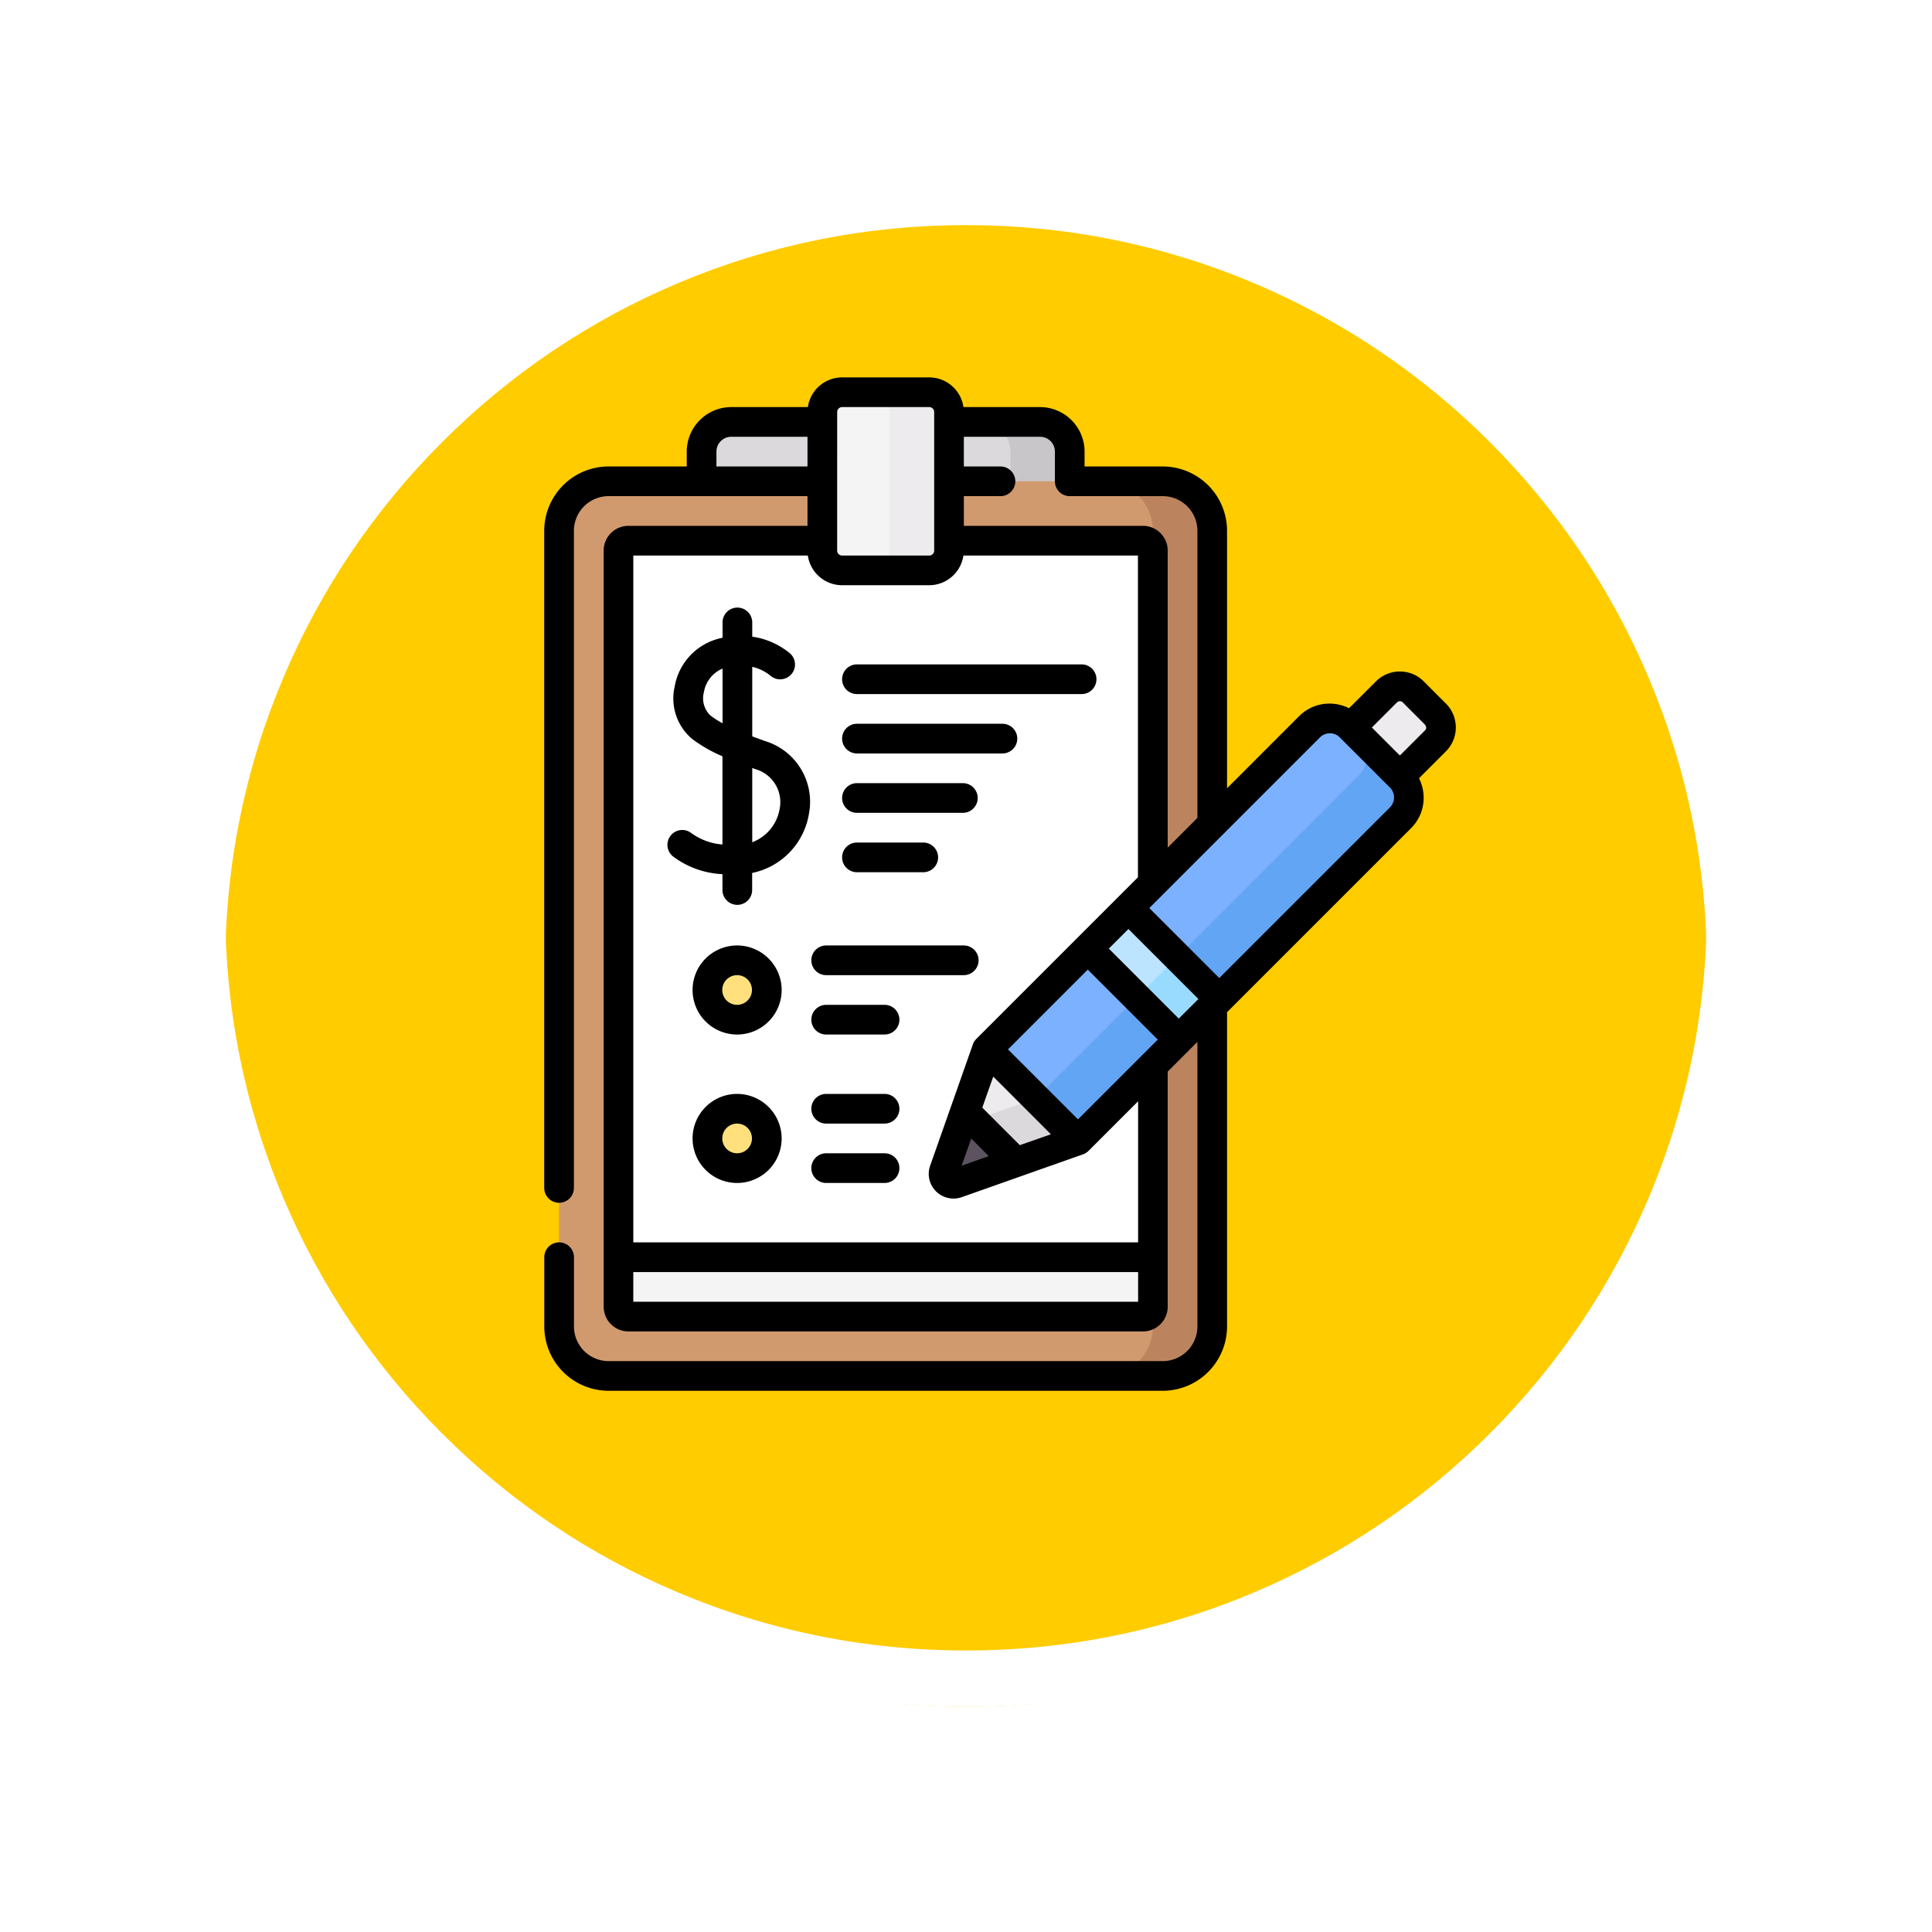 <svg xmlns="http://www.w3.org/2000/svg" xmlns:xlink="http://www.w3.org/1999/xlink" width="102.949" height="102.949" viewBox="0 0 102.949 102.949">
  <defs>
    <filter id="Trazado_874925" x="0" y="0" width="102.949" height="102.949" filterUnits="userSpaceOnUse">
      <feOffset dy="3" input="SourceAlpha"/>
      <feGaussianBlur stdDeviation="3" result="blur"/>
      <feFlood flood-opacity="0.161"/>
      <feComposite operator="in" in2="blur"/>
      <feComposite in="SourceGraphic"/>
    </filter>
  </defs>
  <g id="Grupo_1115744" data-name="Grupo 1115744" transform="translate(-906.051 -5863)">
    <g id="Grupo_1115737" data-name="Grupo 1115737" transform="translate(0.051 -0.095)">
      <g transform="matrix(1, 0, 0, 1, 906, 5863.09)" filter="url(#Trazado_874925)">
        <g id="Trazado_874925-2" data-name="Trazado 874925" transform="translate(9 6)" fill="#fc0" opacity="0.998">
          <path d="M 42.474 83.449 C 36.942 83.449 31.576 82.366 26.526 80.23 C 21.647 78.166 17.265 75.212 13.501 71.448 C 9.738 67.685 6.783 63.303 4.719 58.424 C 2.583 53.373 1.5 48.007 1.5 42.475 C 1.5 36.942 2.583 31.576 4.719 26.526 C 6.783 21.647 9.738 17.265 13.501 13.501 C 17.265 9.738 21.647 6.783 26.526 4.719 C 31.576 2.583 36.942 1.5 42.474 1.5 C 48.007 1.5 53.373 2.583 58.423 4.719 C 63.302 6.783 67.684 9.738 71.448 13.501 C 75.211 17.265 78.166 21.647 80.23 26.526 C 82.366 31.576 83.449 36.942 83.449 42.474 C 83.449 48.007 82.366 53.373 80.23 58.424 C 78.166 63.303 75.211 67.685 71.448 71.448 C 67.684 75.212 63.302 78.166 58.423 80.23 C 53.373 82.366 48.007 83.449 42.474 83.449 Z" stroke="none"/>
          <path d="M 42.474 3 C 37.144 3 31.975 4.043 27.11 6.101 C 22.41 8.089 18.188 10.936 14.562 14.562 C 10.936 18.188 8.089 22.41 6.101 27.11 C 4.043 31.975 3 37.144 3 42.475 C 3 47.805 4.043 52.975 6.101 57.839 C 8.089 62.539 10.936 66.761 14.562 70.387 C 18.188 74.014 22.41 76.86 27.11 78.848 C 31.975 80.906 37.144 81.949 42.474 81.949 C 47.805 81.949 52.974 80.906 57.839 78.848 C 62.539 76.86 66.761 74.014 70.387 70.387 C 74.013 66.761 76.86 62.539 78.848 57.839 C 80.906 52.975 81.949 47.805 81.949 42.474 C 81.949 37.144 80.906 31.975 78.848 27.11 C 76.86 22.41 74.013 18.188 70.387 14.562 C 66.761 10.936 62.539 8.089 57.839 6.101 C 52.974 4.043 47.805 3 42.474 3 M 42.474 -7.62939453125e-06 C 65.932 -7.62939453125e-06 84.949 19.016 84.949 42.474 L 84.949 42.475 C 84.949 65.933 65.932 84.949 42.474 84.949 C 19.016 84.949 0 65.933 0 42.475 L 0 42.474 C 0 19.016 19.016 -7.62939453125e-06 42.474 -7.62939453125e-06 Z" stroke="none" fill="#fff"/>
        </g>
      </g>
      <g id="Trazado_874923" data-name="Trazado 874923" transform="translate(915 5869.095)" fill="none" opacity="0.998">
        <path d="M42.474,0A42.474,42.474,0,0,1,84.949,42.474h0A42.474,42.474,0,0,1,0,42.475H0A42.474,42.474,0,0,1,42.474,0Z" stroke="none"/>
        <path d="M 42.474 3 C 37.144 3 31.975 4.043 27.11 6.101 C 22.41 8.089 18.188 10.936 14.562 14.562 C 10.936 18.188 8.089 22.41 6.101 27.11 C 4.043 31.975 3 37.144 3 42.475 C 3 47.805 4.043 52.975 6.101 57.839 C 8.089 62.539 10.936 66.761 14.562 70.387 C 18.188 74.014 22.41 76.86 27.11 78.848 C 31.975 80.906 37.144 81.949 42.474 81.949 C 47.805 81.949 52.974 80.906 57.839 78.848 C 62.539 76.86 66.761 74.014 70.387 70.387 C 74.013 66.761 76.86 62.539 78.848 57.839 C 80.906 52.975 81.949 47.805 81.949 42.474 C 81.949 37.144 80.906 31.975 78.848 27.11 C 76.86 22.41 74.013 18.188 70.387 14.562 C 66.761 10.936 62.539 8.089 57.839 6.101 C 52.974 4.043 47.805 3 42.474 3 M 42.474 -7.62939453125e-06 C 65.932 -7.62939453125e-06 84.949 19.016 84.949 42.474 L 84.949 42.475 C 84.949 65.933 65.932 84.949 42.474 84.949 C 19.016 84.949 0 65.933 0 42.475 L 0 42.474 C 0 19.016 19.016 -7.62939453125e-06 42.474 -7.62939453125e-06 Z" stroke="none" fill="#fff"/>
      </g>
    </g>
    <g id="Grupo_1115743" data-name="Grupo 1115743" transform="translate(909.336 5883.11)">
      <g id="Grupo_1115741" data-name="Grupo 1115741" transform="translate(26.506 0.791)">
        <path id="Trazado_908538" data-name="Trazado 908538" d="M106.8,22.5a1.582,1.582,0,0,0-1.582,1.582V26.49h19.618V24.082A1.582,1.582,0,0,0,123.25,22.5Z" transform="translate(-97.621 -20.918)" fill="#dbd9dc"/>
        <path id="Trazado_908539" data-name="Trazado 908539" d="M250.965,24.082V26.49H247.8V24.082a1.583,1.583,0,0,0-1.582-1.582h3.164A1.583,1.583,0,0,1,250.965,24.082Z" transform="translate(-223.753 -20.918)" fill="#c9c6ca"/>
        <path id="Trazado_908540" data-name="Trazado 908540" d="M68.02,97.536a2.637,2.637,0,0,1-2.637,2.637H35.852a2.637,2.637,0,0,1-2.637-2.637v-42.4A2.637,2.637,0,0,1,35.852,52.5H65.384a2.637,2.637,0,0,1,2.637,2.637Z" transform="translate(-33.215 -47.754)" fill="#d19a6e"/>
        <path id="Trazado_908541" data-name="Trazado 908541" d="M314.02,55.137v42.4a2.637,2.637,0,0,1-2.637,2.637h-3.164a2.637,2.637,0,0,0,2.637-2.637v-42.4a2.637,2.637,0,0,0-2.637-2.637h3.164A2.637,2.637,0,0,1,314.02,55.137Z" transform="translate(-279.214 -47.754)" fill="#bc845e"/>
        <path id="Trazado_908542" data-name="Trazado 908542" d="M91.692,123.317a.527.527,0,0,1-.527.527H63.742a.527.527,0,0,1-.527-.527V83.027a.527.527,0,0,1,.527-.527H91.165a.527.527,0,0,1,.527.527Z" transform="translate(-60.051 -74.59)" fill="#fff"/>
        <path id="Trazado_908543" data-name="Trazado 908543" d="M171.91,16.992H167.27a1.055,1.055,0,0,1-1.055-1.055V8.555A1.055,1.055,0,0,1,167.27,7.5h4.641a1.055,1.055,0,0,1,1.055,1.055v7.383A1.055,1.055,0,0,1,171.91,16.992Z" transform="translate(-152.187 -7.5)" fill="#f4f4f4"/>
        <path id="Trazado_908544" data-name="Trazado 908544" d="M194.438,8.555v7.383a1.055,1.055,0,0,1-1.055,1.055h-3.164a1.055,1.055,0,0,0,1.055-1.055V8.555A1.055,1.055,0,0,0,190.219,7.5h3.164A1.055,1.055,0,0,1,194.438,8.555Z" transform="translate(-173.66 -7.5)" fill="#edebed"/>
        <path id="Trazado_908545" data-name="Trazado 908545" d="M109.745,372.664a1.582,1.582,0,1,1,1.582-1.582A1.582,1.582,0,0,1,109.745,372.664Z" transform="translate(-100.258 -331.32)" fill="#ffe07d"/>
        <path id="Trazado_908546" data-name="Trazado 908546" d="M109.745,297.664a1.582,1.582,0,1,1,1.582-1.582A1.582,1.582,0,0,1,109.745,297.664Z" transform="translate(-100.258 -264.23)" fill="#ffe07d"/>
        <path id="Trazado_908547" data-name="Trazado 908547" d="M91.7,444.5v2.637a.528.528,0,0,1-.527.527H63.746a.527.527,0,0,1-.527-.527V444.5Z" transform="translate(-60.054 -398.409)" fill="#f4f4f4"/>
        <path id="Trazado_908548" data-name="Trazado 908548" d="M433.246,158.275l1.9-1.9a1.011,1.011,0,0,1,1.454.037l1.119,1.119a1.011,1.011,0,0,1,.037,1.454l-1.9,1.9-2.61.145Z" transform="translate(-391.054 -140.412)" fill="#edebed"/>
        <path id="Trazado_908549" data-name="Trazado 908549" d="M266.589,172.743a1.538,1.538,0,0,1,2.2.037l2.61,2.61a1.538,1.538,0,0,1,.037,2.2l-17.191,17.19-3.579-.893-1.268-3.954Z" transform="translate(-226.598 -154.916)" fill="#7bb1ff"/>
        <path id="Trazado_908550" data-name="Trazado 908550" d="M293.572,184.844l-17.19,17.19-2.237-2.237,17.19-17.19a1.537,1.537,0,0,0-.037-2.2l2.237,2.237A1.537,1.537,0,0,1,293.572,184.844Z" transform="translate(-248.733 -162.17)" fill="#62a5f4"/>
        <path id="Trazado_908551" data-name="Trazado 908551" d="M0,0H3.059V6.856H0Z" transform="translate(28.164 29.648) rotate(-45)" fill="#bde4ff"/>
        <path id="Trazado_908552" data-name="Trazado 908552" d="M0,0H3.164V3.059H0Z" transform="translate(32.943 30.087) rotate(45)" fill="#99dbff"/>
        <path id="Trazado_908553" data-name="Trazado 908553" d="M234.644,344.355l-4.848-4.848-2.28,6.455a.527.527,0,0,0,.673.673Z" transform="translate(-206.996 -304.49)" fill="#edebed"/>
        <path id="Trazado_908554" data-name="Trazado 908554" d="M248.334,366.492l-3.307,1.168-2.237-2.237,3.307-1.168Z" transform="translate(-220.686 -326.628)" fill="#dbd9dc"/>
        <path id="Trazado_908555" data-name="Trazado 908555" d="M231.337,373.57l-3.148,1.112a.527.527,0,0,1-.673-.673l1.112-3.148Z" transform="translate(-206.995 -332.536)" fill="#6f6571"/>
        <path id="Trazado_908556" data-name="Trazado 908556" d="M231.334,377.572l-3.148,1.112a.528.528,0,0,1-.5-.084.523.523,0,0,1-.17-.589l.855-2.418.729-.258Z" transform="translate(-206.993 -336.539)" fill="#5d5360"/>
      </g>
      <g id="Grupo_1115742" data-name="Grupo 1115742" transform="translate(25.715 0)">
        <path id="Trazado_908557" data-name="Trazado 908557" d="M93.21,123.423c-.227-.08-.459-.164-.691-.252v-3.705a2.386,2.386,0,0,1,.956.46.791.791,0,0,0,1.067-1.168,4.06,4.06,0,0,0-2.023-.9V117.1a.791.791,0,1,0-1.582,0v.815c-.115.026-.232.055-.352.091a3.205,3.205,0,0,0-2.2,2.515,2.822,2.822,0,0,0,.924,2.781,7.586,7.586,0,0,0,1.623.93v4.7a3.23,3.23,0,0,1-1.708-.643.791.791,0,0,0-.866,1.324,4.725,4.725,0,0,0,2.574.9v.845a.791.791,0,0,0,1.582,0v-.908A3.854,3.854,0,0,0,95.54,127.3,3.384,3.384,0,0,0,93.21,123.423Zm-2.92-1.365a1.261,1.261,0,0,1-.346-1.243,1.659,1.659,0,0,1,.993-1.256v2.914A4.7,4.7,0,0,1,90.29,122.058Zm3.689,4.976a2.306,2.306,0,0,1-1.46,1.779v-3.956l.163.059A1.828,1.828,0,0,1,93.98,127.033Z" transform="translate(-81.435 -104.043)"/>
        <path id="Trazado_908558" data-name="Trazado 908558" d="M177.007,236.582h3.533a.791.791,0,1,0,0-1.582h-3.533a.791.791,0,1,0,0,1.582Z" transform="translate(-160.343 -210.214)"/>
        <path id="Trazado_908559" data-name="Trazado 908559" d="M177.007,206.582h5.643a.791.791,0,0,0,0-1.582h-5.643a.791.791,0,1,0,0,1.582Z" transform="translate(-160.343 -183.379)"/>
        <path id="Trazado_908560" data-name="Trazado 908560" d="M177.007,176.582h7.752a.791.791,0,1,0,0-1.582h-7.752a.791.791,0,0,0,0,1.582Z" transform="translate(-160.343 -156.543)"/>
        <path id="Trazado_908561" data-name="Trazado 908561" d="M177.007,146.582h11.971a.791.791,0,0,0,0-1.582H177.007a.791.791,0,1,0,0,1.582Z" transform="translate(-160.343 -129.707)"/>
        <path id="Trazado_908562" data-name="Trazado 908562" d="M73.732,17.35l-1.119-1.119a1.8,1.8,0,0,0-2.573-.037L68.6,17.629a2.351,2.351,0,0,0-.988-.247,2.28,2.28,0,0,0-1.678.676h0L62.1,21.894V8.174a3.432,3.432,0,0,0-3.428-3.428H54.508V3.955a2.376,2.376,0,0,0-2.373-2.373H48.054A1.847,1.847,0,0,0,46.229,0H41.588a1.847,1.847,0,0,0-1.825,1.582H35.682a2.376,2.376,0,0,0-2.373,2.373v.791H29.143a3.432,3.432,0,0,0-3.428,3.428V43.19a.791.791,0,0,0,1.582,0V8.174a1.848,1.848,0,0,1,1.846-1.846h10.6V7.91H30.2a1.32,1.32,0,0,0-1.318,1.318v40.29A1.32,1.32,0,0,0,30.2,50.837H57.62a1.32,1.32,0,0,0,1.318-1.318V36.991l1.582-1.582V50.573a1.848,1.848,0,0,1-1.846,1.846H29.143A1.848,1.848,0,0,1,27.3,50.573V46.882a.791.791,0,1,0-1.582,0v3.691A3.432,3.432,0,0,0,29.143,54H58.675A3.432,3.432,0,0,0,62.1,50.573V33.826l9.8-9.8a2.278,2.278,0,0,0,.676-1.678,2.351,2.351,0,0,0-.247-.988l1.435-1.435A1.8,1.8,0,0,0,73.732,17.35ZM52.927,3.955V5.537a.791.791,0,0,0,.791.791h4.957A1.848,1.848,0,0,1,60.52,8.174v15.3l-1.582,1.582V9.229A1.32,1.32,0,0,0,57.62,7.91H48.075V6.328h1.951a.791.791,0,1,0,0-1.582H48.075V3.164h4.061a.792.792,0,0,1,.791.791Zm6.6,30.212L55.8,30.438l1.044-1.044,3.729,3.729Zm-5.37,5.37-3.729-3.729,4.251-4.251,3.729,3.729Zm-5.688,1.024.934.934-1.445.51Zm2.588.35-2-2,.584-1.653,3.073,3.073ZM41.325,1.846a.264.264,0,0,1,.264-.264h4.641a.264.264,0,0,1,.264.264V9.229a.264.264,0,0,1-.264.264H41.588a.264.264,0,0,1-.264-.264Zm-6.434,2.9V3.955a.792.792,0,0,1,.791-.791h4.061V4.746Zm-4.43,44.509V47.673h26.9v1.582Zm26.9-3.164h-26.9V9.492h9.3a1.847,1.847,0,0,0,1.825,1.582h4.641a1.847,1.847,0,0,0,1.825-1.582h9.3V26.579c0,.02,0,.039,0,.058l-8.612,8.612a.8.8,0,0,0-.187.3L46.281,42a1.308,1.308,0,0,0,.311,1.371,1.322,1.322,0,0,0,1.371.311l6.455-2.28a.8.8,0,0,0,.3-.186l2.642-2.642v7.518ZM70.786,22.906l-9.1,9.1-3.729-3.729,9.1-9.1a.748.748,0,0,1,1.081.037l2.61,2.61a.748.748,0,0,1,.037,1.081Zm1.865-4.1-1.342,1.342-1.492-1.492,1.342-1.342a.224.224,0,0,1,.336.037l1.119,1.119c.019.019.182.191.037.336Z" transform="translate(-25.715 0)"/>
        <path id="Trazado_908563" data-name="Trazado 908563" d="M103.037,362a2.373,2.373,0,1,0,2.373,2.373A2.376,2.376,0,0,0,103.037,362Zm0,3.164a.791.791,0,1,1,.791-.791A.792.792,0,0,1,103.037,365.164Z" transform="translate(-92.759 -323.82)"/>
        <path id="Trazado_908564" data-name="Trazado 908564" d="M164.566,392h-3.111a.791.791,0,1,0,0,1.582h3.111a.791.791,0,1,0,0-1.582Z" transform="translate(-146.431 -350.656)"/>
        <path id="Trazado_908565" data-name="Trazado 908565" d="M164.566,362h-3.111a.791.791,0,1,0,0,1.582h3.111a.791.791,0,1,0,0-1.582Z" transform="translate(-146.431 -323.82)"/>
        <path id="Trazado_908566" data-name="Trazado 908566" d="M103.037,287a2.373,2.373,0,1,0,2.373,2.373A2.376,2.376,0,0,0,103.037,287Zm0,3.164a.791.791,0,1,1,.791-.791A.792.792,0,0,1,103.037,290.164Z" transform="translate(-92.759 -256.73)"/>
        <path id="Trazado_908567" data-name="Trazado 908567" d="M164.566,317h-3.111a.791.791,0,1,0,0,1.582h3.111a.791.791,0,1,0,0-1.582Z" transform="translate(-146.431 -283.566)"/>
        <path id="Trazado_908568" data-name="Trazado 908568" d="M161.455,288.582h7.33a.791.791,0,0,0,0-1.582h-7.33a.791.791,0,0,0,0,1.582Z" transform="translate(-146.431 -256.73)"/>
      </g>
    </g>
  </g>
</svg>
